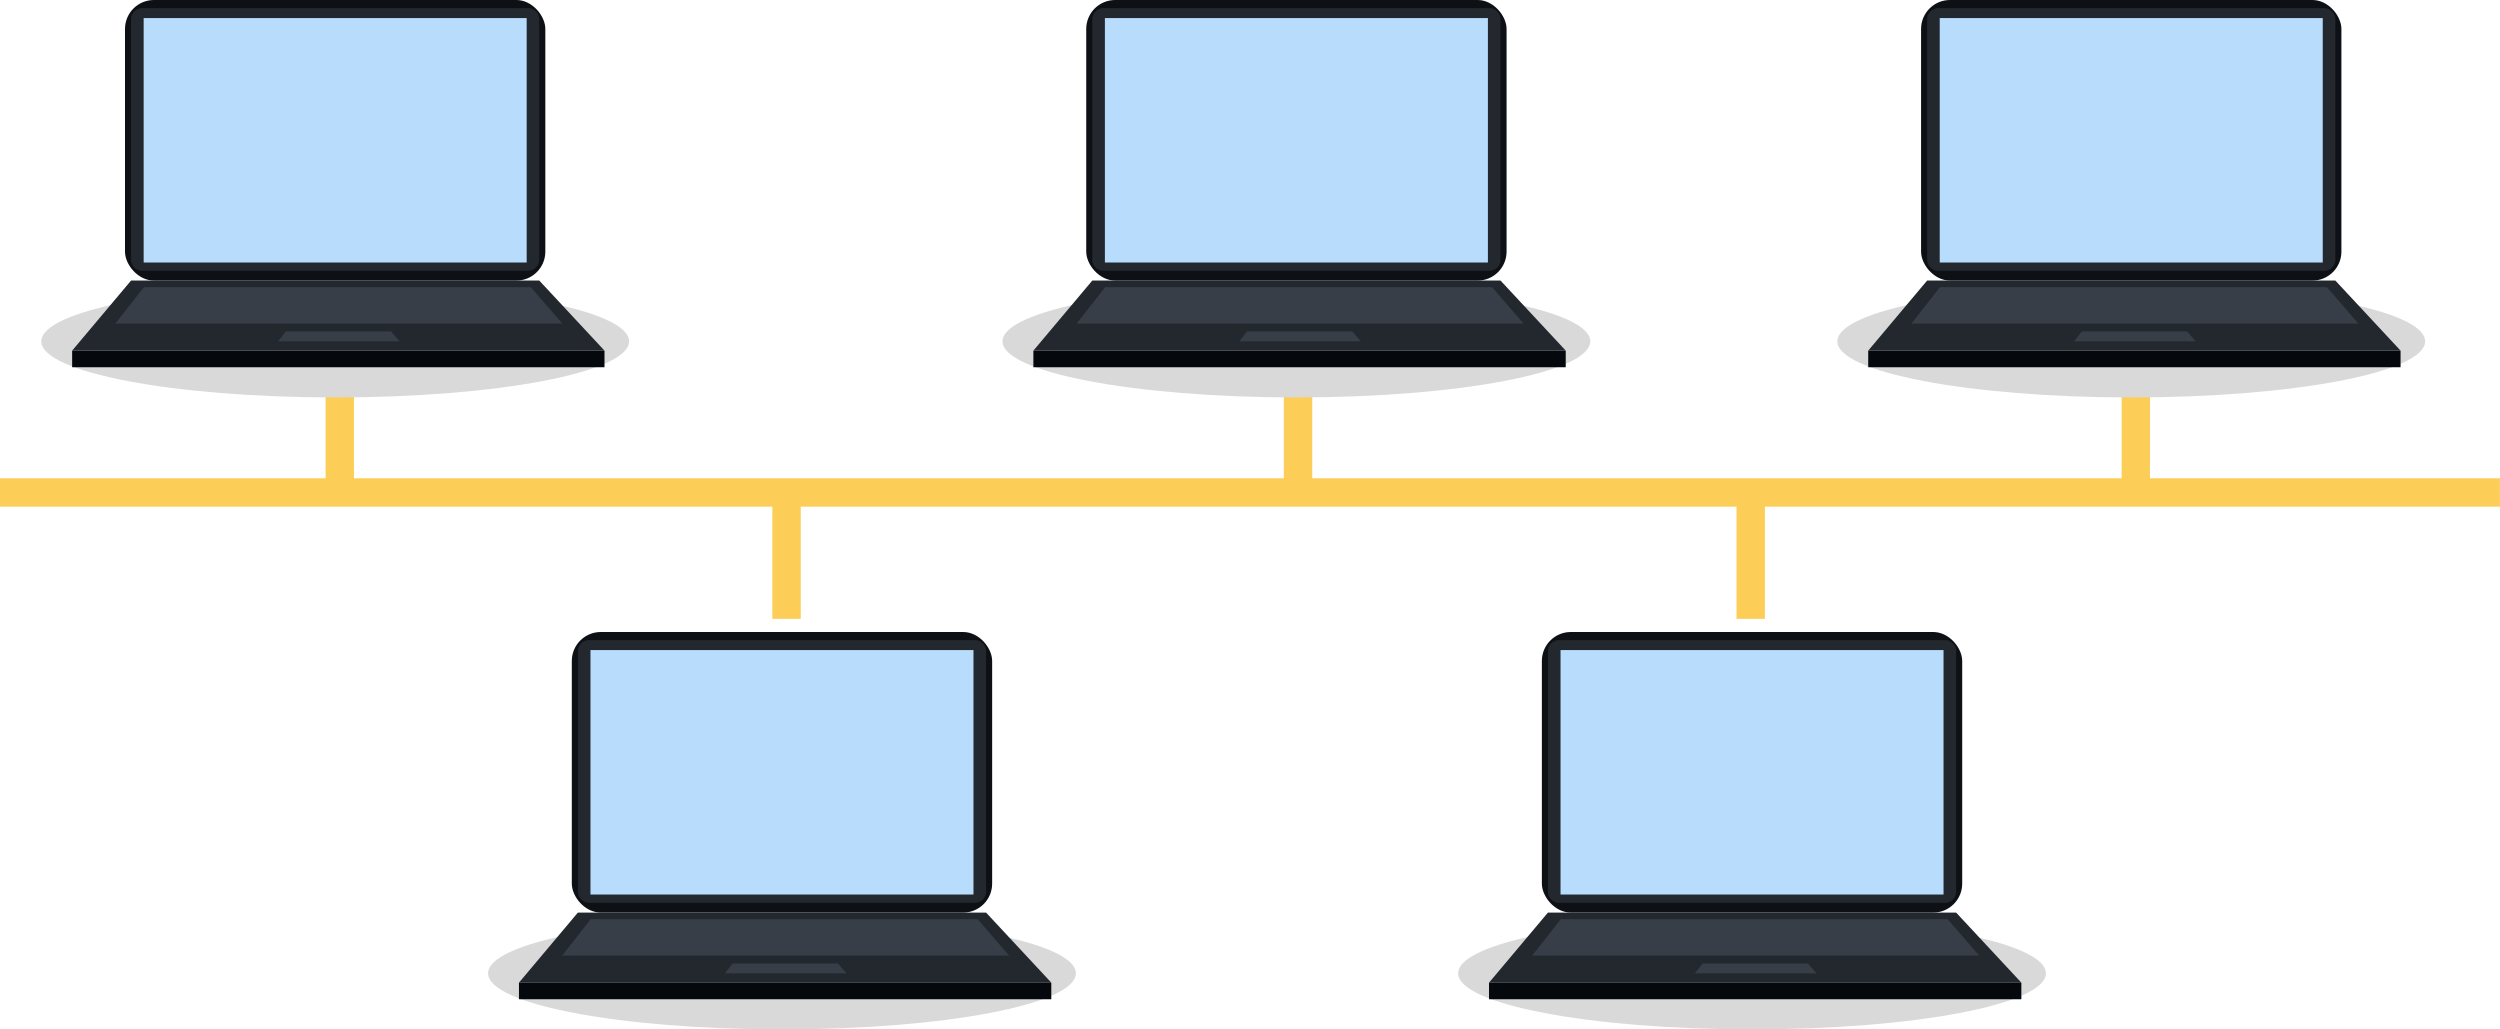 <svg xmlns="http://www.w3.org/2000/svg" width="324" height="133.415" viewBox="0 0 324 133.415">
  <g id="Grupo_128079" data-name="Grupo 128079" transform="translate(3146.766 5258.581)">
    <path id="Trazado_116675" data-name="Trazado 116675" d="M-2868.12-5141.06h-3.68v14.39h-104.9v-14.39h-3.68v14.39H-3100.89v-14.39h-3.68v14.39h-42.2v3.68h100.1v14.541h3.679v-14.541h121.277v14.541h3.68v-14.541h95.26v-3.68h-45.354Z" transform="translate(0 -69.926)" fill="#fcce57"/>
    <g id="Grupo_110883" data-name="Grupo 110883" transform="translate(-3141.417 -5258.581)">
      <g id="Grupo_110874" data-name="Grupo 110874" transform="translate(0 0)">
        <path id="Trazado_116676" data-name="Trazado 116676" d="M-3057.379-5160.037c0,4.015-17.052,7.271-38.089,7.271s-38.088-3.256-38.088-7.271,17.053-7.271,38.088-7.271S-3057.379-5164.052-3057.379-5160.037Z" transform="translate(3133.557 5204.274)" fill="#d9d9d9" style="mix-blend-mode: multiply;isolation: isolate"/>
        <g id="Grupo_110873" data-name="Grupo 110873" transform="translate(4.001)">
          <rect id="Rectángulo_40338" data-name="Rectángulo 40338" width="54.477" height="36.363" rx="3.752" transform="translate(6.849)" fill="#0d1116"/>
          <path id="Trazado_116677" data-name="Trazado 116677" d="M-3051.92-5223.363a1.45,1.45,0,0,1-1.477,1.421h-49.952a1.449,1.449,0,0,1-1.476-1.421v-31.2a1.451,1.451,0,0,1,1.476-1.424h49.952a1.451,1.451,0,0,1,1.477,1.424Z" transform="translate(3112.459 5257.04)" fill="#23272e"/>
          <rect id="Rectángulo_40339" data-name="Rectángulo 40339" width="49.639" height="31.681" transform="translate(9.268 2.341)" fill="#b8dcfb"/>
          <path id="Trazado_116678" data-name="Trazado 116678" d="M-3116.042-5168.8l-7.635,9.082h68.992l-8.453-9.082Z" transform="translate(3123.677 5205.159)" fill="#23272e"/>
          <path id="Trazado_116679" data-name="Trazado 116679" d="M-3106.157-5166.684l-3.694,4.718h57.927l-4.077-4.718Z" transform="translate(3115.451 5203.902)" fill="#373e48"/>
          <path id="Trazado_116680" data-name="Trazado 116680" d="M-3056.784-5152.525l-1.005,1.283h15.757l-1.109-1.283Z" transform="translate(3084.474 5195.478)" fill="#373e48"/>
          <rect id="Rectángulo_40340" data-name="Rectángulo 40340" width="68.992" height="2.15" transform="translate(0 45.445)" fill="#05090d"/>
        </g>
      </g>
      <g id="Grupo_110876" data-name="Grupo 110876" transform="translate(124.576 0)">
        <path id="Trazado_116681" data-name="Trazado 116681" d="M-2749.784-5160.037c0,4.015-17.053,7.271-38.088,7.271s-38.088-3.256-38.088-7.271,17.053-7.271,38.088-7.271S-2749.784-5164.052-2749.784-5160.037Z" transform="translate(2825.961 5204.274)" fill="#d9d9d9" style="mix-blend-mode: multiply;isolation: isolate"/>
        <g id="Grupo_110875" data-name="Grupo 110875" transform="translate(4.001)">
          <rect id="Rectángulo_40341" data-name="Rectángulo 40341" width="54.477" height="36.363" rx="3.752" transform="translate(6.849)" fill="#0d1116"/>
          <path id="Trazado_116682" data-name="Trazado 116682" d="M-2744.326-5223.363a1.449,1.449,0,0,1-1.475,1.421h-49.953a1.449,1.449,0,0,1-1.476-1.421v-31.2a1.451,1.451,0,0,1,1.476-1.424h49.953a1.45,1.45,0,0,1,1.475,1.424Z" transform="translate(2804.865 5257.04)" fill="#23272e"/>
          <rect id="Rectángulo_40342" data-name="Rectángulo 40342" width="49.639" height="31.681" transform="translate(9.268 2.341)" fill="#b8dcfb"/>
          <path id="Trazado_116683" data-name="Trazado 116683" d="M-2808.446-5168.8l-7.635,9.082h68.993l-8.453-9.082Z" transform="translate(2816.082 5205.159)" fill="#23272e"/>
          <path id="Trazado_116684" data-name="Trazado 116684" d="M-2798.562-5166.684l-3.694,4.718h57.928l-4.077-4.718Z" transform="translate(2807.856 5203.902)" fill="#373e48"/>
          <path id="Trazado_116685" data-name="Trazado 116685" d="M-2749.188-5152.525l-1.005,1.283h15.757l-1.109-1.283Z" transform="translate(2776.878 5195.478)" fill="#373e48"/>
          <rect id="Rectángulo_40343" data-name="Rectángulo 40343" width="68.992" height="2.15" transform="translate(0 45.445)" fill="#05090d"/>
        </g>
      </g>
      <g id="Grupo_110878" data-name="Grupo 110878" transform="translate(232.771 0)">
        <path id="Trazado_116686" data-name="Trazado 116686" d="M-2482.637-5160.037c0,4.015-17.052,7.271-38.088,7.271s-38.088-3.256-38.088-7.271,17.053-7.271,38.088-7.271S-2482.637-5164.052-2482.637-5160.037Z" transform="translate(2558.814 5204.274)" fill="#d9d9d9" style="mix-blend-mode: multiply;isolation: isolate"/>
        <g id="Grupo_110877" data-name="Grupo 110877" transform="translate(4.001)">
          <rect id="Rectángulo_40344" data-name="Rectángulo 40344" width="54.477" height="36.363" rx="3.752" transform="translate(6.849)" fill="#0d1116"/>
          <path id="Trazado_116687" data-name="Trazado 116687" d="M-2477.179-5223.363a1.448,1.448,0,0,1-1.474,1.421h-49.953a1.45,1.45,0,0,1-1.476-1.421v-31.2a1.451,1.451,0,0,1,1.476-1.424h49.953a1.45,1.45,0,0,1,1.474,1.424Z" transform="translate(2537.718 5257.04)" fill="#23272e"/>
          <rect id="Rectángulo_40345" data-name="Rectángulo 40345" width="49.639" height="31.681" transform="translate(9.268 2.341)" fill="#b8dcfb"/>
          <path id="Trazado_116688" data-name="Trazado 116688" d="M-2541.3-5168.8l-7.635,9.082h68.993l-8.454-9.082Z" transform="translate(2548.935 5205.159)" fill="#23272e"/>
          <path id="Trazado_116689" data-name="Trazado 116689" d="M-2531.415-5166.684l-3.695,4.718h57.927l-4.076-4.718Z" transform="translate(2540.709 5203.902)" fill="#373e48"/>
          <path id="Trazado_116690" data-name="Trazado 116690" d="M-2482.042-5152.525l-1.005,1.283h15.757l-1.109-1.283Z" transform="translate(2509.731 5195.478)" fill="#373e48"/>
          <rect id="Rectángulo_40346" data-name="Rectángulo 40346" width="68.992" height="2.15" transform="translate(0 45.445)" fill="#05090d"/>
        </g>
      </g>
      <g id="Grupo_110880" data-name="Grupo 110880" transform="translate(57.907 81.908)">
        <path id="Trazado_116691" data-name="Trazado 116691" d="M-2914.4-4957.8c0,4.016-17.054,7.271-38.089,7.271s-38.088-3.255-38.088-7.271,17.053-7.271,38.088-7.271S-2914.4-4961.811-2914.4-4957.8Z" transform="translate(2990.576 5002.032)" fill="#d9d9d9" style="mix-blend-mode: multiply;isolation: isolate"/>
        <g id="Grupo_110879" data-name="Grupo 110879" transform="translate(4.001)">
          <rect id="Rectángulo_40347" data-name="Rectángulo 40347" width="54.477" height="36.363" rx="3.752" transform="translate(6.849)" fill="#0d1116"/>
          <path id="Trazado_116692" data-name="Trazado 116692" d="M-2908.94-5021.123a1.449,1.449,0,0,1-1.476,1.423h-49.952a1.449,1.449,0,0,1-1.476-1.423v-31.2a1.449,1.449,0,0,1,1.476-1.422h49.952a1.449,1.449,0,0,1,1.476,1.422Z" transform="translate(2969.479 5054.796)" fill="#23272e"/>
          <rect id="Rectángulo_40348" data-name="Rectángulo 40348" width="49.639" height="31.681" transform="translate(9.268 2.341)" fill="#b8dcfb"/>
          <path id="Trazado_116693" data-name="Trazado 116693" d="M-2973.062-4966.554l-7.636,9.082h68.993l-8.453-9.082Z" transform="translate(2980.697 5002.917)" fill="#23272e"/>
          <path id="Trazado_116694" data-name="Trazado 116694" d="M-2963.177-4964.441l-3.694,4.719h57.927l-4.077-4.719Z" transform="translate(2972.471 5001.66)" fill="#373e48"/>
          <path id="Trazado_116695" data-name="Trazado 116695" d="M-2913.8-4950.282l-1.006,1.282h15.758l-1.11-1.282Z" transform="translate(2941.494 4993.235)" fill="#373e48"/>
          <rect id="Rectángulo_40349" data-name="Rectángulo 40349" width="68.992" height="2.15" transform="translate(0 45.445)" fill="#05090d"/>
        </g>
      </g>
      <g id="Grupo_110882" data-name="Grupo 110882" transform="translate(183.626 81.908)">
        <path id="Trazado_116696" data-name="Trazado 116696" d="M-2603.982-4957.8c0,4.016-17.052,7.271-38.089,7.271s-38.087-3.255-38.087-7.271,17.052-7.271,38.087-7.271S-2603.982-4961.811-2603.982-4957.8Z" transform="translate(2680.158 5002.032)" fill="#d9d9d9" style="mix-blend-mode: multiply;isolation: isolate"/>
        <g id="Grupo_110881" data-name="Grupo 110881" transform="translate(4.001)">
          <rect id="Rectángulo_40350" data-name="Rectángulo 40350" width="54.477" height="36.363" rx="3.752" transform="translate(6.849)" fill="#0d1116"/>
          <path id="Trazado_116697" data-name="Trazado 116697" d="M-2598.523-5021.123A1.449,1.449,0,0,1-2600-5019.7h-49.953a1.449,1.449,0,0,1-1.476-1.423v-31.2a1.449,1.449,0,0,1,1.476-1.422H-2600a1.449,1.449,0,0,1,1.476,1.422Z" transform="translate(2659.063 5054.796)" fill="#23272e"/>
          <rect id="Rectángulo_40351" data-name="Rectángulo 40351" width="49.639" height="31.681" transform="translate(9.268 2.341)" fill="#b8dcfb"/>
          <path id="Trazado_116698" data-name="Trazado 116698" d="M-2662.645-4966.554l-7.635,9.082h68.992l-8.453-9.082Z" transform="translate(2670.28 5002.917)" fill="#23272e"/>
          <path id="Trazado_116699" data-name="Trazado 116699" d="M-2652.76-4964.441l-3.694,4.719h57.927l-4.077-4.719Z" transform="translate(2662.053 5001.66)" fill="#373e48"/>
          <path id="Trazado_116700" data-name="Trazado 116700" d="M-2603.387-4950.282l-1.005,1.282h15.757l-1.109-1.282Z" transform="translate(2631.076 4993.235)" fill="#373e48"/>
          <rect id="Rectángulo_40352" data-name="Rectángulo 40352" width="68.992" height="2.15" transform="translate(0 45.445)" fill="#05090d"/>
        </g>
      </g>
    </g>
  </g>
</svg>
